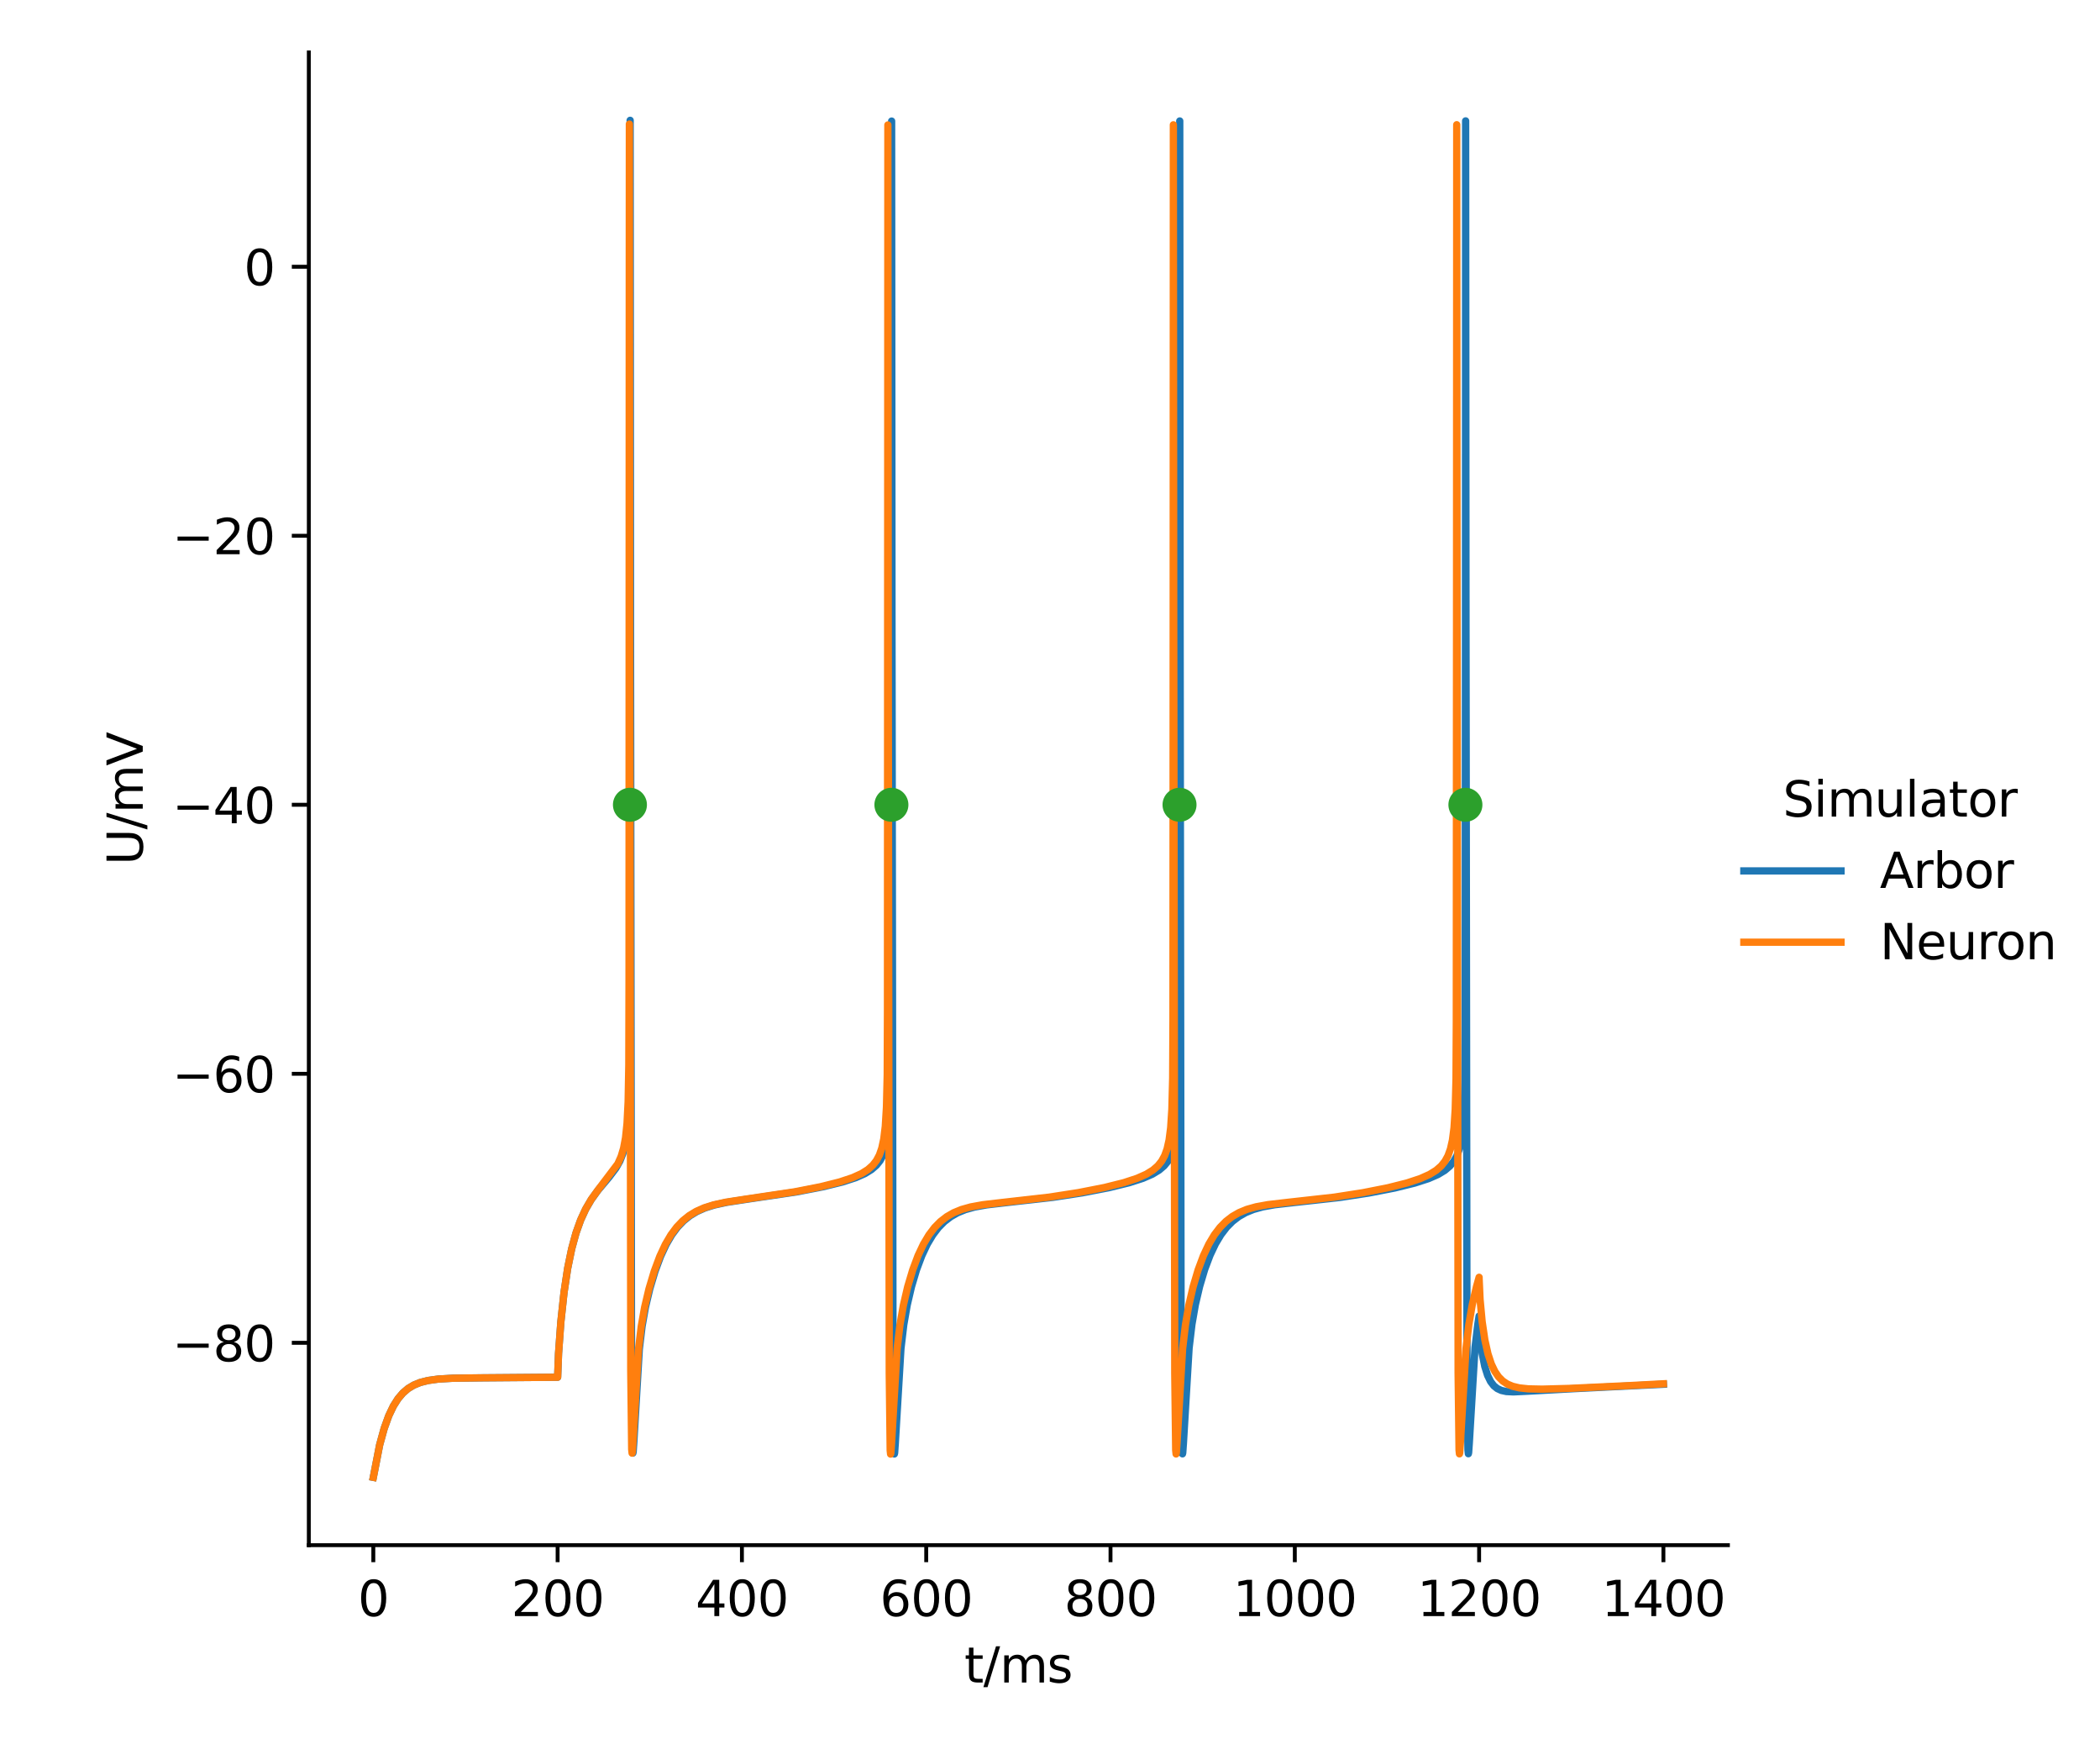 <?xml version="1.0" encoding="utf-8" standalone="no"?>
<!DOCTYPE svg PUBLIC "-//W3C//DTD SVG 1.1//EN"
  "http://www.w3.org/Graphics/SVG/1.1/DTD/svg11.dtd">
<svg xmlns:xlink="http://www.w3.org/1999/xlink" width="432.27pt" height="360pt" viewBox="0 0 432.27 360" xmlns="http://www.w3.org/2000/svg" version="1.1">
 <defs>
  <style type="text/css">*{stroke-linejoin: round; stroke-linecap: butt}</style>
 </defs>
 <g id="figure_1">
  <g id="patch_1">
   <path d="M 0 360 
L 432.27 360 
L 432.27 0 
L 0 0 
z
" style="fill: #ffffff"/>
  </g>
  <g id="axes_1">
   <g id="patch_2">
    <path d="M 63.568 318.04 
L 355.677 318.04 
L 355.677 10.8 
L 63.568 10.8 
z
" style="fill: #ffffff"/>
   </g>
   <g id="matplotlib.axis_1">
    <g id="xtick_1">
     <g id="line2d_1">
      <defs>
       <path id="m36ccb558ec" d="M 0 0 
L 0 3.5 
" style="stroke: #000000; stroke-width: 0.8"/>
      </defs>
      <g>
       <use xlink:href="#m36ccb558ec" x="76.845" y="318.04" style="stroke: #000000; stroke-width: 0.8"/>
      </g>
     </g>
     <g id="text_1">
      <!-- 0 -->
      <g transform="translate(73.664 332.638)scale(0.1 -0.1)">
       <defs>
        <path id="DejaVuSans-30" d="M 2034 4250 
Q 1547 4250 1301 3770 
Q 1056 3291 1056 2328 
Q 1056 1369 1301 889 
Q 1547 409 2034 409 
Q 2525 409 2770 889 
Q 3016 1369 3016 2328 
Q 3016 3291 2770 3770 
Q 2525 4250 2034 4250 
z
M 2034 4750 
Q 2819 4750 3233 4129 
Q 3647 3509 3647 2328 
Q 3647 1150 3233 529 
Q 2819 -91 2034 -91 
Q 1250 -91 836 529 
Q 422 1150 422 2328 
Q 422 3509 836 4129 
Q 1250 4750 2034 4750 
z
" transform="scale(0.016)"/>
       </defs>
       <use xlink:href="#DejaVuSans-30"/>
      </g>
     </g>
    </g>
    <g id="xtick_2">
     <g id="line2d_2">
      <g>
       <use xlink:href="#m36ccb558ec" x="114.782" y="318.04" style="stroke: #000000; stroke-width: 0.8"/>
      </g>
     </g>
     <g id="text_2">
      <!-- 200 -->
      <g transform="translate(105.238 332.638)scale(0.1 -0.1)">
       <defs>
        <path id="DejaVuSans-32" d="M 1228 531 
L 3431 531 
L 3431 0 
L 469 0 
L 469 531 
Q 828 903 1448 1529 
Q 2069 2156 2228 2338 
Q 2531 2678 2651 2914 
Q 2772 3150 2772 3378 
Q 2772 3750 2511 3984 
Q 2250 4219 1831 4219 
Q 1534 4219 1204 4116 
Q 875 4013 500 3803 
L 500 4441 
Q 881 4594 1212 4672 
Q 1544 4750 1819 4750 
Q 2544 4750 2975 4387 
Q 3406 4025 3406 3419 
Q 3406 3131 3298 2873 
Q 3191 2616 2906 2266 
Q 2828 2175 2409 1742 
Q 1991 1309 1228 531 
z
" transform="scale(0.016)"/>
       </defs>
       <use xlink:href="#DejaVuSans-32"/>
       <use xlink:href="#DejaVuSans-30" x="63.623"/>
       <use xlink:href="#DejaVuSans-30" x="127.246"/>
      </g>
     </g>
    </g>
    <g id="xtick_3">
     <g id="line2d_3">
      <g>
       <use xlink:href="#m36ccb558ec" x="152.719" y="318.04" style="stroke: #000000; stroke-width: 0.8"/>
      </g>
     </g>
     <g id="text_3">
      <!-- 400 -->
      <g transform="translate(143.175 332.638)scale(0.1 -0.1)">
       <defs>
        <path id="DejaVuSans-34" d="M 2419 4116 
L 825 1625 
L 2419 1625 
L 2419 4116 
z
M 2253 4666 
L 3047 4666 
L 3047 1625 
L 3713 1625 
L 3713 1100 
L 3047 1100 
L 3047 0 
L 2419 0 
L 2419 1100 
L 313 1100 
L 313 1709 
L 2253 4666 
z
" transform="scale(0.016)"/>
       </defs>
       <use xlink:href="#DejaVuSans-34"/>
       <use xlink:href="#DejaVuSans-30" x="63.623"/>
       <use xlink:href="#DejaVuSans-30" x="127.246"/>
      </g>
     </g>
    </g>
    <g id="xtick_4">
     <g id="line2d_4">
      <g>
       <use xlink:href="#m36ccb558ec" x="190.655" y="318.04" style="stroke: #000000; stroke-width: 0.8"/>
      </g>
     </g>
     <g id="text_4">
      <!-- 600 -->
      <g transform="translate(181.111 332.638)scale(0.1 -0.1)">
       <defs>
        <path id="DejaVuSans-36" d="M 2113 2584 
Q 1688 2584 1439 2293 
Q 1191 2003 1191 1497 
Q 1191 994 1439 701 
Q 1688 409 2113 409 
Q 2538 409 2786 701 
Q 3034 994 3034 1497 
Q 3034 2003 2786 2293 
Q 2538 2584 2113 2584 
z
M 3366 4563 
L 3366 3988 
Q 3128 4100 2886 4159 
Q 2644 4219 2406 4219 
Q 1781 4219 1451 3797 
Q 1122 3375 1075 2522 
Q 1259 2794 1537 2939 
Q 1816 3084 2150 3084 
Q 2853 3084 3261 2657 
Q 3669 2231 3669 1497 
Q 3669 778 3244 343 
Q 2819 -91 2113 -91 
Q 1303 -91 875 529 
Q 447 1150 447 2328 
Q 447 3434 972 4092 
Q 1497 4750 2381 4750 
Q 2619 4750 2861 4703 
Q 3103 4656 3366 4563 
z
" transform="scale(0.016)"/>
       </defs>
       <use xlink:href="#DejaVuSans-36"/>
       <use xlink:href="#DejaVuSans-30" x="63.623"/>
       <use xlink:href="#DejaVuSans-30" x="127.246"/>
      </g>
     </g>
    </g>
    <g id="xtick_5">
     <g id="line2d_5">
      <g>
       <use xlink:href="#m36ccb558ec" x="228.592" y="318.04" style="stroke: #000000; stroke-width: 0.8"/>
      </g>
     </g>
     <g id="text_5">
      <!-- 800 -->
      <g transform="translate(219.048 332.638)scale(0.1 -0.1)">
       <defs>
        <path id="DejaVuSans-38" d="M 2034 2216 
Q 1584 2216 1326 1975 
Q 1069 1734 1069 1313 
Q 1069 891 1326 650 
Q 1584 409 2034 409 
Q 2484 409 2743 651 
Q 3003 894 3003 1313 
Q 3003 1734 2745 1975 
Q 2488 2216 2034 2216 
z
M 1403 2484 
Q 997 2584 770 2862 
Q 544 3141 544 3541 
Q 544 4100 942 4425 
Q 1341 4750 2034 4750 
Q 2731 4750 3128 4425 
Q 3525 4100 3525 3541 
Q 3525 3141 3298 2862 
Q 3072 2584 2669 2484 
Q 3125 2378 3379 2068 
Q 3634 1759 3634 1313 
Q 3634 634 3220 271 
Q 2806 -91 2034 -91 
Q 1263 -91 848 271 
Q 434 634 434 1313 
Q 434 1759 690 2068 
Q 947 2378 1403 2484 
z
M 1172 3481 
Q 1172 3119 1398 2916 
Q 1625 2713 2034 2713 
Q 2441 2713 2670 2916 
Q 2900 3119 2900 3481 
Q 2900 3844 2670 4047 
Q 2441 4250 2034 4250 
Q 1625 4250 1398 4047 
Q 1172 3844 1172 3481 
z
" transform="scale(0.016)"/>
       </defs>
       <use xlink:href="#DejaVuSans-38"/>
       <use xlink:href="#DejaVuSans-30" x="63.623"/>
       <use xlink:href="#DejaVuSans-30" x="127.246"/>
      </g>
     </g>
    </g>
    <g id="xtick_6">
     <g id="line2d_6">
      <g>
       <use xlink:href="#m36ccb558ec" x="266.528" y="318.04" style="stroke: #000000; stroke-width: 0.8"/>
      </g>
     </g>
     <g id="text_6">
      <!-- 1000 -->
      <g transform="translate(253.803 332.638)scale(0.1 -0.1)">
       <defs>
        <path id="DejaVuSans-31" d="M 794 531 
L 1825 531 
L 1825 4091 
L 703 3866 
L 703 4441 
L 1819 4666 
L 2450 4666 
L 2450 531 
L 3481 531 
L 3481 0 
L 794 0 
L 794 531 
z
" transform="scale(0.016)"/>
       </defs>
       <use xlink:href="#DejaVuSans-31"/>
       <use xlink:href="#DejaVuSans-30" x="63.623"/>
       <use xlink:href="#DejaVuSans-30" x="127.246"/>
       <use xlink:href="#DejaVuSans-30" x="190.869"/>
      </g>
     </g>
    </g>
    <g id="xtick_7">
     <g id="line2d_7">
      <g>
       <use xlink:href="#m36ccb558ec" x="304.465" y="318.04" style="stroke: #000000; stroke-width: 0.8"/>
      </g>
     </g>
     <g id="text_7">
      <!-- 1200 -->
      <g transform="translate(291.74 332.638)scale(0.1 -0.1)">
       <use xlink:href="#DejaVuSans-31"/>
       <use xlink:href="#DejaVuSans-32" x="63.623"/>
       <use xlink:href="#DejaVuSans-30" x="127.246"/>
       <use xlink:href="#DejaVuSans-30" x="190.869"/>
      </g>
     </g>
    </g>
    <g id="xtick_8">
     <g id="line2d_8">
      <g>
       <use xlink:href="#m36ccb558ec" x="342.401" y="318.04" style="stroke: #000000; stroke-width: 0.8"/>
      </g>
     </g>
     <g id="text_8">
      <!-- 1400 -->
      <g transform="translate(329.676 332.638)scale(0.1 -0.1)">
       <use xlink:href="#DejaVuSans-31"/>
       <use xlink:href="#DejaVuSans-34" x="63.623"/>
       <use xlink:href="#DejaVuSans-30" x="127.246"/>
       <use xlink:href="#DejaVuSans-30" x="190.869"/>
      </g>
     </g>
    </g>
    <g id="text_9">
     <!-- t/ms -->
     <g transform="translate(198.503 346.317)scale(0.1 -0.1)">
      <defs>
       <path id="DejaVuSans-74" d="M 1172 4494 
L 1172 3500 
L 2356 3500 
L 2356 3053 
L 1172 3053 
L 1172 1153 
Q 1172 725 1289 603 
Q 1406 481 1766 481 
L 2356 481 
L 2356 0 
L 1766 0 
Q 1100 0 847 248 
Q 594 497 594 1153 
L 594 3053 
L 172 3053 
L 172 3500 
L 594 3500 
L 594 4494 
L 1172 4494 
z
" transform="scale(0.016)"/>
       <path id="DejaVuSans-2f" d="M 1625 4666 
L 2156 4666 
L 531 -594 
L 0 -594 
L 1625 4666 
z
" transform="scale(0.016)"/>
       <path id="DejaVuSans-6d" d="M 3328 2828 
Q 3544 3216 3844 3400 
Q 4144 3584 4550 3584 
Q 5097 3584 5394 3201 
Q 5691 2819 5691 2113 
L 5691 0 
L 5113 0 
L 5113 2094 
Q 5113 2597 4934 2840 
Q 4756 3084 4391 3084 
Q 3944 3084 3684 2787 
Q 3425 2491 3425 1978 
L 3425 0 
L 2847 0 
L 2847 2094 
Q 2847 2600 2669 2842 
Q 2491 3084 2119 3084 
Q 1678 3084 1418 2786 
Q 1159 2488 1159 1978 
L 1159 0 
L 581 0 
L 581 3500 
L 1159 3500 
L 1159 2956 
Q 1356 3278 1631 3431 
Q 1906 3584 2284 3584 
Q 2666 3584 2933 3390 
Q 3200 3197 3328 2828 
z
" transform="scale(0.016)"/>
       <path id="DejaVuSans-73" d="M 2834 3397 
L 2834 2853 
Q 2591 2978 2328 3040 
Q 2066 3103 1784 3103 
Q 1356 3103 1142 2972 
Q 928 2841 928 2578 
Q 928 2378 1081 2264 
Q 1234 2150 1697 2047 
L 1894 2003 
Q 2506 1872 2764 1633 
Q 3022 1394 3022 966 
Q 3022 478 2636 193 
Q 2250 -91 1575 -91 
Q 1294 -91 989 -36 
Q 684 19 347 128 
L 347 722 
Q 666 556 975 473 
Q 1284 391 1588 391 
Q 1994 391 2212 530 
Q 2431 669 2431 922 
Q 2431 1156 2273 1281 
Q 2116 1406 1581 1522 
L 1381 1569 
Q 847 1681 609 1914 
Q 372 2147 372 2553 
Q 372 3047 722 3315 
Q 1072 3584 1716 3584 
Q 2034 3584 2315 3537 
Q 2597 3491 2834 3397 
z
" transform="scale(0.016)"/>
      </defs>
      <use xlink:href="#DejaVuSans-74"/>
      <use xlink:href="#DejaVuSans-2f" x="39.209"/>
      <use xlink:href="#DejaVuSans-6d" x="72.9"/>
      <use xlink:href="#DejaVuSans-73" x="170.312"/>
     </g>
    </g>
   </g>
   <g id="matplotlib.axis_2">
    <g id="ytick_1">
     <g id="line2d_9">
      <defs>
       <path id="mb74c22db93" d="M 0 0 
L -3.5 0 
" style="stroke: #000000; stroke-width: 0.8"/>
      </defs>
      <g>
       <use xlink:href="#mb74c22db93" x="63.568" y="276.389" style="stroke: #000000; stroke-width: 0.8"/>
      </g>
     </g>
     <g id="text_10">
      <!-- −80 -->
      <g transform="translate(35.463 280.188)scale(0.1 -0.1)">
       <defs>
        <path id="DejaVuSans-2212" d="M 678 2272 
L 4684 2272 
L 4684 1741 
L 678 1741 
L 678 2272 
z
" transform="scale(0.016)"/>
       </defs>
       <use xlink:href="#DejaVuSans-2212"/>
       <use xlink:href="#DejaVuSans-38" x="83.789"/>
       <use xlink:href="#DejaVuSans-30" x="147.412"/>
      </g>
     </g>
    </g>
    <g id="ytick_2">
     <g id="line2d_10">
      <g>
       <use xlink:href="#mb74c22db93" x="63.568" y="221.018" style="stroke: #000000; stroke-width: 0.8"/>
      </g>
     </g>
     <g id="text_11">
      <!-- −60 -->
      <g transform="translate(35.463 224.817)scale(0.1 -0.1)">
       <use xlink:href="#DejaVuSans-2212"/>
       <use xlink:href="#DejaVuSans-36" x="83.789"/>
       <use xlink:href="#DejaVuSans-30" x="147.412"/>
      </g>
     </g>
    </g>
    <g id="ytick_3">
     <g id="line2d_11">
      <g>
       <use xlink:href="#mb74c22db93" x="63.568" y="165.647" style="stroke: #000000; stroke-width: 0.8"/>
      </g>
     </g>
     <g id="text_12">
      <!-- −40 -->
      <g transform="translate(35.463 169.446)scale(0.1 -0.1)">
       <use xlink:href="#DejaVuSans-2212"/>
       <use xlink:href="#DejaVuSans-34" x="83.789"/>
       <use xlink:href="#DejaVuSans-30" x="147.412"/>
      </g>
     </g>
    </g>
    <g id="ytick_4">
     <g id="line2d_12">
      <g>
       <use xlink:href="#mb74c22db93" x="63.568" y="110.276" style="stroke: #000000; stroke-width: 0.8"/>
      </g>
     </g>
     <g id="text_13">
      <!-- −20 -->
      <g transform="translate(35.463 114.075)scale(0.1 -0.1)">
       <use xlink:href="#DejaVuSans-2212"/>
       <use xlink:href="#DejaVuSans-32" x="83.789"/>
       <use xlink:href="#DejaVuSans-30" x="147.412"/>
      </g>
     </g>
    </g>
    <g id="ytick_5">
     <g id="line2d_13">
      <g>
       <use xlink:href="#mb74c22db93" x="63.568" y="54.905" style="stroke: #000000; stroke-width: 0.8"/>
      </g>
     </g>
     <g id="text_14">
      <!-- 0 -->
      <g transform="translate(50.205 58.705)scale(0.1 -0.1)">
       <use xlink:href="#DejaVuSans-30"/>
      </g>
     </g>
    </g>
    <g id="text_15">
     <!-- U/mV -->
     <g transform="translate(29.383 178.054)rotate(-90)scale(0.1 -0.1)">
      <defs>
       <path id="DejaVuSans-55" d="M 556 4666 
L 1191 4666 
L 1191 1831 
Q 1191 1081 1462 751 
Q 1734 422 2344 422 
Q 2950 422 3222 751 
Q 3494 1081 3494 1831 
L 3494 4666 
L 4128 4666 
L 4128 1753 
Q 4128 841 3676 375 
Q 3225 -91 2344 -91 
Q 1459 -91 1007 375 
Q 556 841 556 1753 
L 556 4666 
z
" transform="scale(0.016)"/>
       <path id="DejaVuSans-56" d="M 1831 0 
L 50 4666 
L 709 4666 
L 2188 738 
L 3669 4666 
L 4325 4666 
L 2547 0 
L 1831 0 
z
" transform="scale(0.016)"/>
      </defs>
      <use xlink:href="#DejaVuSans-55"/>
      <use xlink:href="#DejaVuSans-2f" x="73.193"/>
      <use xlink:href="#DejaVuSans-6d" x="106.885"/>
      <use xlink:href="#DejaVuSans-56" x="204.297"/>
     </g>
    </g>
   </g>
   <g id="line2d_14">
    <path d="M 76.845 304.075 
L 78.16 297.346 
L 79.097 293.963 
L 80.037 291.371 
L 80.983 289.389 
L 81.948 287.87 
L 82.948 286.7 
L 84.012 285.794 
L 85.18 285.091 
L 86.519 284.548 
L 88.139 284.14 
L 90.245 283.851 
L 93.315 283.673 
L 99.053 283.601 
L 114.785 283.471 
L 114.974 278.571 
L 115.446 272.097 
L 116.103 266.007 
L 116.855 261.037 
L 117.678 257.039 
L 118.563 253.801 
L 119.516 251.138 
L 120.553 248.889 
L 121.708 246.911 
L 123.076 245.017 
L 125.383 242.277 
L 126.774 240.443 
L 127.593 238.994 
L 128.197 237.467 
L 128.667 235.655 
L 129.036 233.297 
L 129.317 229.956 
L 129.517 224.698 
L 129.619 215.533 
L 129.667 167.732 
L 129.714 24.765 
L 129.792 132.217 
L 130 282.566 
L 130.194 298.334 
L 130.276 299.084 
L 130.329 298.854 
L 130.474 296.782 
L 131.599 277.728 
L 132.168 272.983 
L 132.861 269.059 
L 133.755 265.279 
L 134.833 261.67 
L 135.971 258.611 
L 137.116 256.152 
L 138.272 254.181 
L 139.458 252.589 
L 140.695 251.296 
L 142.012 250.238 
L 143.454 249.366 
L 145.09 248.641 
L 147.036 248.029 
L 149.553 247.482 
L 153.559 246.87 
L 163.901 245.341 
L 169.391 244.278 
L 173.413 243.287 
L 176.15 242.398 
L 178.037 241.562 
L 179.386 240.73 
L 180.387 239.858 
L 181.157 238.894 
L 181.769 237.766 
L 182.266 236.369 
L 182.67 234.539 
L 182.993 231.98 
L 183.237 228.122 
L 183.398 221.658 
L 183.453 209.112 
L 183.503 113.732 
L 183.536 24.922 
L 183.611 128.563 
L 183.822 282.576 
L 184.015 298.487 
L 184.1 299.269 
L 184.153 299.042 
L 184.296 297.007 
L 185.455 277.545 
L 186.039 272.655 
L 186.743 268.615 
L 187.626 264.838 
L 188.663 261.362 
L 189.76 258.435 
L 190.875 256.074 
L 192.009 254.181 
L 193.173 252.66 
L 194.389 251.431 
L 195.685 250.436 
L 197.102 249.63 
L 198.706 248.976 
L 200.617 248.445 
L 203.096 247.999 
L 207.122 247.533 
L 216.677 246.457 
L 222.833 245.51 
L 228.328 244.447 
L 232.435 243.44 
L 235.252 242.534 
L 237.197 241.686 
L 238.584 240.848 
L 239.611 239.974 
L 240.4 239.013 
L 241.026 237.895 
L 241.533 236.521 
L 241.945 234.728 
L 242.275 232.237 
L 242.526 228.52 
L 242.695 222.368 
L 242.757 210.95 
L 242.808 124.472 
L 242.844 24.899 
L 242.918 128.297 
L 243.129 282.511 
L 243.323 298.453 
L 243.407 299.242 
L 243.46 299.018 
L 243.603 296.99 
L 244.768 277.468 
L 245.353 272.581 
L 246.059 268.534 
L 246.942 264.761 
L 247.976 261.295 
L 249.072 258.378 
L 250.186 256.023 
L 251.32 254.134 
L 252.484 252.615 
L 253.701 251.388 
L 254.998 250.395 
L 256.415 249.59 
L 258.02 248.938 
L 259.93 248.41 
L 262.405 247.969 
L 266.412 247.512 
L 275.802 246.471 
L 281.78 245.555 
L 287.139 244.516 
L 291.213 243.512 
L 294.037 242.601 
L 295.996 241.747 
L 297.394 240.904 
L 298.43 240.026 
L 299.225 239.063 
L 299.855 237.947 
L 300.365 236.577 
L 300.78 234.794 
L 301.112 232.33 
L 301.365 228.652 
L 301.537 222.584 
L 301.603 211.531 
L 301.654 129.061 
L 301.69 24.881 
L 301.765 128.316 
L 301.975 282.484 
L 302.169 298.427 
L 302.253 299.219 
L 302.306 298.997 
L 302.449 296.992 
L 303.622 277.38 
L 304.209 272.501 
L 304.465 270.88 
L 304.476 271.446 
L 304.685 275.166 
L 305.096 278.583 
L 305.625 281.236 
L 306.209 283.091 
L 306.83 284.362 
L 307.49 285.226 
L 308.21 285.809 
L 309.039 286.193 
L 310.074 286.418 
L 311.533 286.49 
L 314.263 286.361 
L 324.084 285.822 
L 342.4 284.919 
L 342.4 284.919 
" clip-path="url(#p01b94cb4fe)" style="fill: none; stroke: #1f77b4; stroke-width: 1.5; stroke-linecap: square"/>
   </g>
   <g id="line2d_15">
    <path d="M 76.845 304.075 
L 78.131 297.465 
L 79.07 294.043 
L 80.01 291.431 
L 80.953 289.443 
L 81.917 287.911 
L 82.915 286.732 
L 83.978 285.816 
L 85.143 285.107 
L 86.477 284.56 
L 88.086 284.149 
L 90.173 283.856 
L 93.202 283.675 
L 98.797 283.6 
L 114.784 283.474 
L 114.972 278.577 
L 115.442 272.114 
L 116.098 266.021 
L 116.85 261.043 
L 117.673 257.037 
L 118.56 253.79 
L 119.514 251.118 
L 120.552 248.858 
L 121.712 246.864 
L 123.096 244.935 
L 127.179 239.542 
L 127.845 238.051 
L 128.357 236.348 
L 128.758 234.202 
L 129.068 231.257 
L 129.296 226.787 
L 129.436 219.197 
L 129.482 201.483 
L 129.532 53.568 
L 129.552 25.536 
L 129.621 119.265 
L 129.834 282.11 
L 130.027 298.305 
L 130.111 299.099 
L 130.164 298.868 
L 130.308 296.788 
L 131.431 277.736 
L 132 272.99 
L 132.69 269.075 
L 133.583 265.297 
L 134.664 261.68 
L 135.804 258.614 
L 136.95 256.149 
L 138.108 254.172 
L 139.295 252.577 
L 140.532 251.28 
L 141.852 250.218 
L 143.295 249.342 
L 144.931 248.613 
L 146.877 247.997 
L 149.391 247.447 
L 153.376 246.831 
L 163.621 245.301 
L 168.935 244.257 
L 172.829 243.279 
L 175.496 242.393 
L 177.344 241.556 
L 178.669 240.721 
L 179.655 239.842 
L 180.416 238.868 
L 181.022 237.724 
L 181.513 236.307 
L 181.914 234.44 
L 182.231 231.828 
L 182.47 227.878 
L 182.627 221.215 
L 182.68 207.666 
L 182.728 105.99 
L 182.761 25.716 
L 182.835 127.778 
L 183.045 282.718 
L 183.238 298.529 
L 183.32 299.293 
L 183.374 299.063 
L 183.518 297.002 
L 184.669 277.602 
L 185.251 272.696 
L 185.952 268.653 
L 186.832 264.875 
L 187.867 261.394 
L 188.964 258.458 
L 190.08 256.087 
L 191.215 254.186 
L 192.38 252.657 
L 193.596 251.423 
L 194.892 250.423 
L 196.308 249.612 
L 197.911 248.954 
L 199.817 248.419 
L 202.282 247.97 
L 206.24 247.506 
L 215.972 246.406 
L 222.012 245.467 
L 227.34 244.422 
L 231.318 243.428 
L 234.063 242.527 
L 235.968 241.679 
L 237.33 240.837 
L 238.342 239.958 
L 239.121 238.988 
L 239.739 237.858 
L 240.241 236.463 
L 240.649 234.642 
L 240.974 232.107 
L 241.221 228.301 
L 241.386 221.932 
L 241.446 209.732 
L 241.494 122.782 
L 241.529 25.687 
L 241.603 127.189 
L 241.814 282.613 
L 242.006 298.49 
L 242.09 299.266 
L 242.144 299.033 
L 242.289 296.953 
L 243.433 277.625 
L 244.016 272.694 
L 244.716 268.638 
L 245.593 264.859 
L 246.625 261.379 
L 247.72 258.441 
L 248.836 256.068 
L 249.969 254.165 
L 251.134 252.634 
L 252.35 251.398 
L 253.644 250.396 
L 255.059 249.583 
L 256.658 248.925 
L 258.557 248.391 
L 261.004 247.946 
L 264.896 247.494 
L 274.641 246.408 
L 280.503 245.498 
L 285.696 244.473 
L 289.627 243.484 
L 292.365 242.579 
L 294.272 241.725 
L 295.64 240.879 
L 296.656 239.995 
L 297.438 239.021 
L 298.059 237.888 
L 298.563 236.491 
L 298.972 234.672 
L 299.298 232.144 
L 299.545 228.353 
L 299.711 222.041 
L 299.772 210.351 
L 299.821 127.587 
L 299.857 25.668 
L 299.931 127.132 
L 300.141 282.576 
L 300.334 298.464 
L 300.417 299.243 
L 300.471 299.013 
L 300.615 296.955 
L 301.769 277.536 
L 302.352 272.621 
L 303.054 268.567 
L 303.933 264.789 
L 304.464 262.901 
L 304.469 263.193 
L 304.662 267.444 
L 305.089 272.026 
L 305.654 275.832 
L 306.289 278.662 
L 306.973 280.741 
L 307.701 282.273 
L 308.478 283.405 
L 309.32 284.247 
L 310.262 284.875 
L 311.366 285.339 
L 312.739 285.666 
L 314.59 285.865 
L 317.425 285.924 
L 322.949 285.777 
L 335.436 285.193 
L 342.4 284.824 
L 342.4 284.824 
" clip-path="url(#p01b94cb4fe)" style="fill: none; stroke: #ff7f0e; stroke-width: 1.5; stroke-linecap: square"/>
   </g>
   <g id="line2d_16"/>
   <g id="line2d_17"/>
   <g id="patch_3">
    <path d="M 63.568 318.04 
L 63.568 10.8 
" style="fill: none; stroke: #000000; stroke-width: 0.8; stroke-linejoin: miter; stroke-linecap: square"/>
   </g>
   <g id="patch_4">
    <path d="M 63.568 318.04 
L 355.677 318.04 
" style="fill: none; stroke: #000000; stroke-width: 0.8; stroke-linejoin: miter; stroke-linecap: square"/>
   </g>
   <g id="PathCollection_1">
    <defs>
     <path id="m509123efbc" d="M 0 3 
C 0.796 3 1.559 2.684 2.121 2.121 
C 2.684 1.559 3 0.796 3 0 
C 3 -0.796 2.684 -1.559 2.121 -2.121 
C 1.559 -2.684 0.796 -3 0 -3 
C -0.796 -3 -1.559 -2.684 -2.121 -2.121 
C -2.684 -1.559 -3 -0.796 -3 0 
C -3 0.796 -2.684 1.559 -2.121 2.121 
C -1.559 2.684 -0.796 3 0 3 
z
" style="stroke: #2ca02c"/>
    </defs>
    <g clip-path="url(#p01b94cb4fe)">
     <use xlink:href="#m509123efbc" x="129.668" y="165.647" style="fill: #2ca02c; stroke: #2ca02c"/>
     <use xlink:href="#m509123efbc" x="183.49" y="165.647" style="fill: #2ca02c; stroke: #2ca02c"/>
     <use xlink:href="#m509123efbc" x="242.797" y="165.647" style="fill: #2ca02c; stroke: #2ca02c"/>
     <use xlink:href="#m509123efbc" x="301.644" y="165.647" style="fill: #2ca02c; stroke: #2ca02c"/>
    </g>
   </g>
  </g>
  <g id="legend_1">
   <g id="text_16">
    <!-- Simulator -->
    <g transform="translate(366.983 168.081)scale(0.1 -0.1)">
     <defs>
      <path id="DejaVuSans-53" d="M 3425 4513 
L 3425 3897 
Q 3066 4069 2747 4153 
Q 2428 4238 2131 4238 
Q 1616 4238 1336 4038 
Q 1056 3838 1056 3469 
Q 1056 3159 1242 3001 
Q 1428 2844 1947 2747 
L 2328 2669 
Q 3034 2534 3370 2195 
Q 3706 1856 3706 1288 
Q 3706 609 3251 259 
Q 2797 -91 1919 -91 
Q 1588 -91 1214 -16 
Q 841 59 441 206 
L 441 856 
Q 825 641 1194 531 
Q 1563 422 1919 422 
Q 2459 422 2753 634 
Q 3047 847 3047 1241 
Q 3047 1584 2836 1778 
Q 2625 1972 2144 2069 
L 1759 2144 
Q 1053 2284 737 2584 
Q 422 2884 422 3419 
Q 422 4038 858 4394 
Q 1294 4750 2059 4750 
Q 2388 4750 2728 4690 
Q 3069 4631 3425 4513 
z
" transform="scale(0.016)"/>
      <path id="DejaVuSans-69" d="M 603 3500 
L 1178 3500 
L 1178 0 
L 603 0 
L 603 3500 
z
M 603 4863 
L 1178 4863 
L 1178 4134 
L 603 4134 
L 603 4863 
z
" transform="scale(0.016)"/>
      <path id="DejaVuSans-75" d="M 544 1381 
L 544 3500 
L 1119 3500 
L 1119 1403 
Q 1119 906 1312 657 
Q 1506 409 1894 409 
Q 2359 409 2629 706 
Q 2900 1003 2900 1516 
L 2900 3500 
L 3475 3500 
L 3475 0 
L 2900 0 
L 2900 538 
Q 2691 219 2414 64 
Q 2138 -91 1772 -91 
Q 1169 -91 856 284 
Q 544 659 544 1381 
z
M 1991 3584 
L 1991 3584 
z
" transform="scale(0.016)"/>
      <path id="DejaVuSans-6c" d="M 603 4863 
L 1178 4863 
L 1178 0 
L 603 0 
L 603 4863 
z
" transform="scale(0.016)"/>
      <path id="DejaVuSans-61" d="M 2194 1759 
Q 1497 1759 1228 1600 
Q 959 1441 959 1056 
Q 959 750 1161 570 
Q 1363 391 1709 391 
Q 2188 391 2477 730 
Q 2766 1069 2766 1631 
L 2766 1759 
L 2194 1759 
z
M 3341 1997 
L 3341 0 
L 2766 0 
L 2766 531 
Q 2569 213 2275 61 
Q 1981 -91 1556 -91 
Q 1019 -91 701 211 
Q 384 513 384 1019 
Q 384 1609 779 1909 
Q 1175 2209 1959 2209 
L 2766 2209 
L 2766 2266 
Q 2766 2663 2505 2880 
Q 2244 3097 1772 3097 
Q 1472 3097 1187 3025 
Q 903 2953 641 2809 
L 641 3341 
Q 956 3463 1253 3523 
Q 1550 3584 1831 3584 
Q 2591 3584 2966 3190 
Q 3341 2797 3341 1997 
z
" transform="scale(0.016)"/>
      <path id="DejaVuSans-6f" d="M 1959 3097 
Q 1497 3097 1228 2736 
Q 959 2375 959 1747 
Q 959 1119 1226 758 
Q 1494 397 1959 397 
Q 2419 397 2687 759 
Q 2956 1122 2956 1747 
Q 2956 2369 2687 2733 
Q 2419 3097 1959 3097 
z
M 1959 3584 
Q 2709 3584 3137 3096 
Q 3566 2609 3566 1747 
Q 3566 888 3137 398 
Q 2709 -91 1959 -91 
Q 1206 -91 779 398 
Q 353 888 353 1747 
Q 353 2609 779 3096 
Q 1206 3584 1959 3584 
z
" transform="scale(0.016)"/>
      <path id="DejaVuSans-72" d="M 2631 2963 
Q 2534 3019 2420 3045 
Q 2306 3072 2169 3072 
Q 1681 3072 1420 2755 
Q 1159 2438 1159 1844 
L 1159 0 
L 581 0 
L 581 3500 
L 1159 3500 
L 1159 2956 
Q 1341 3275 1631 3429 
Q 1922 3584 2338 3584 
Q 2397 3584 2469 3576 
Q 2541 3569 2628 3553 
L 2631 2963 
z
" transform="scale(0.016)"/>
     </defs>
     <use xlink:href="#DejaVuSans-53"/>
     <use xlink:href="#DejaVuSans-69" x="63.477"/>
     <use xlink:href="#DejaVuSans-6d" x="91.26"/>
     <use xlink:href="#DejaVuSans-75" x="188.672"/>
     <use xlink:href="#DejaVuSans-6c" x="252.051"/>
     <use xlink:href="#DejaVuSans-61" x="279.834"/>
     <use xlink:href="#DejaVuSans-74" x="341.113"/>
     <use xlink:href="#DejaVuSans-6f" x="380.322"/>
     <use xlink:href="#DejaVuSans-72" x="441.504"/>
    </g>
   </g>
   <g id="line2d_18">
    <path d="M 358.956 179.259 
L 368.956 179.259 
L 378.956 179.259 
" style="fill: none; stroke: #1f77b4; stroke-width: 1.5; stroke-linecap: square"/>
   </g>
   <g id="text_17">
    <!-- Arbor -->
    <g transform="translate(386.956 182.759)scale(0.1 -0.1)">
     <defs>
      <path id="DejaVuSans-41" d="M 2188 4044 
L 1331 1722 
L 3047 1722 
L 2188 4044 
z
M 1831 4666 
L 2547 4666 
L 4325 0 
L 3669 0 
L 3244 1197 
L 1141 1197 
L 716 0 
L 50 0 
L 1831 4666 
z
" transform="scale(0.016)"/>
      <path id="DejaVuSans-62" d="M 3116 1747 
Q 3116 2381 2855 2742 
Q 2594 3103 2138 3103 
Q 1681 3103 1420 2742 
Q 1159 2381 1159 1747 
Q 1159 1113 1420 752 
Q 1681 391 2138 391 
Q 2594 391 2855 752 
Q 3116 1113 3116 1747 
z
M 1159 2969 
Q 1341 3281 1617 3432 
Q 1894 3584 2278 3584 
Q 2916 3584 3314 3078 
Q 3713 2572 3713 1747 
Q 3713 922 3314 415 
Q 2916 -91 2278 -91 
Q 1894 -91 1617 61 
Q 1341 213 1159 525 
L 1159 0 
L 581 0 
L 581 4863 
L 1159 4863 
L 1159 2969 
z
" transform="scale(0.016)"/>
     </defs>
     <use xlink:href="#DejaVuSans-41"/>
     <use xlink:href="#DejaVuSans-72" x="68.408"/>
     <use xlink:href="#DejaVuSans-62" x="109.521"/>
     <use xlink:href="#DejaVuSans-6f" x="172.998"/>
     <use xlink:href="#DejaVuSans-72" x="234.18"/>
    </g>
   </g>
   <g id="line2d_19">
    <path d="M 358.956 193.938 
L 368.956 193.938 
L 378.956 193.938 
" style="fill: none; stroke: #ff7f0e; stroke-width: 1.5; stroke-linecap: square"/>
   </g>
   <g id="text_18">
    <!-- Neuron -->
    <g transform="translate(386.956 197.438)scale(0.1 -0.1)">
     <defs>
      <path id="DejaVuSans-4e" d="M 628 4666 
L 1478 4666 
L 3547 763 
L 3547 4666 
L 4159 4666 
L 4159 0 
L 3309 0 
L 1241 3903 
L 1241 0 
L 628 0 
L 628 4666 
z
" transform="scale(0.016)"/>
      <path id="DejaVuSans-65" d="M 3597 1894 
L 3597 1613 
L 953 1613 
Q 991 1019 1311 708 
Q 1631 397 2203 397 
Q 2534 397 2845 478 
Q 3156 559 3463 722 
L 3463 178 
Q 3153 47 2828 -22 
Q 2503 -91 2169 -91 
Q 1331 -91 842 396 
Q 353 884 353 1716 
Q 353 2575 817 3079 
Q 1281 3584 2069 3584 
Q 2775 3584 3186 3129 
Q 3597 2675 3597 1894 
z
M 3022 2063 
Q 3016 2534 2758 2815 
Q 2500 3097 2075 3097 
Q 1594 3097 1305 2825 
Q 1016 2553 972 2059 
L 3022 2063 
z
" transform="scale(0.016)"/>
      <path id="DejaVuSans-6e" d="M 3513 2113 
L 3513 0 
L 2938 0 
L 2938 2094 
Q 2938 2591 2744 2837 
Q 2550 3084 2163 3084 
Q 1697 3084 1428 2787 
Q 1159 2491 1159 1978 
L 1159 0 
L 581 0 
L 581 3500 
L 1159 3500 
L 1159 2956 
Q 1366 3272 1645 3428 
Q 1925 3584 2291 3584 
Q 2894 3584 3203 3211 
Q 3513 2838 3513 2113 
z
" transform="scale(0.016)"/>
     </defs>
     <use xlink:href="#DejaVuSans-4e"/>
     <use xlink:href="#DejaVuSans-65" x="74.805"/>
     <use xlink:href="#DejaVuSans-75" x="136.328"/>
     <use xlink:href="#DejaVuSans-72" x="199.707"/>
     <use xlink:href="#DejaVuSans-6f" x="238.57"/>
     <use xlink:href="#DejaVuSans-6e" x="299.752"/>
    </g>
   </g>
  </g>
 </g>
 <defs>
  <clipPath id="p01b94cb4fe">
   <rect x="63.568" y="10.8" width="292.11" height="307.24"/>
  </clipPath>
 </defs>
</svg>
